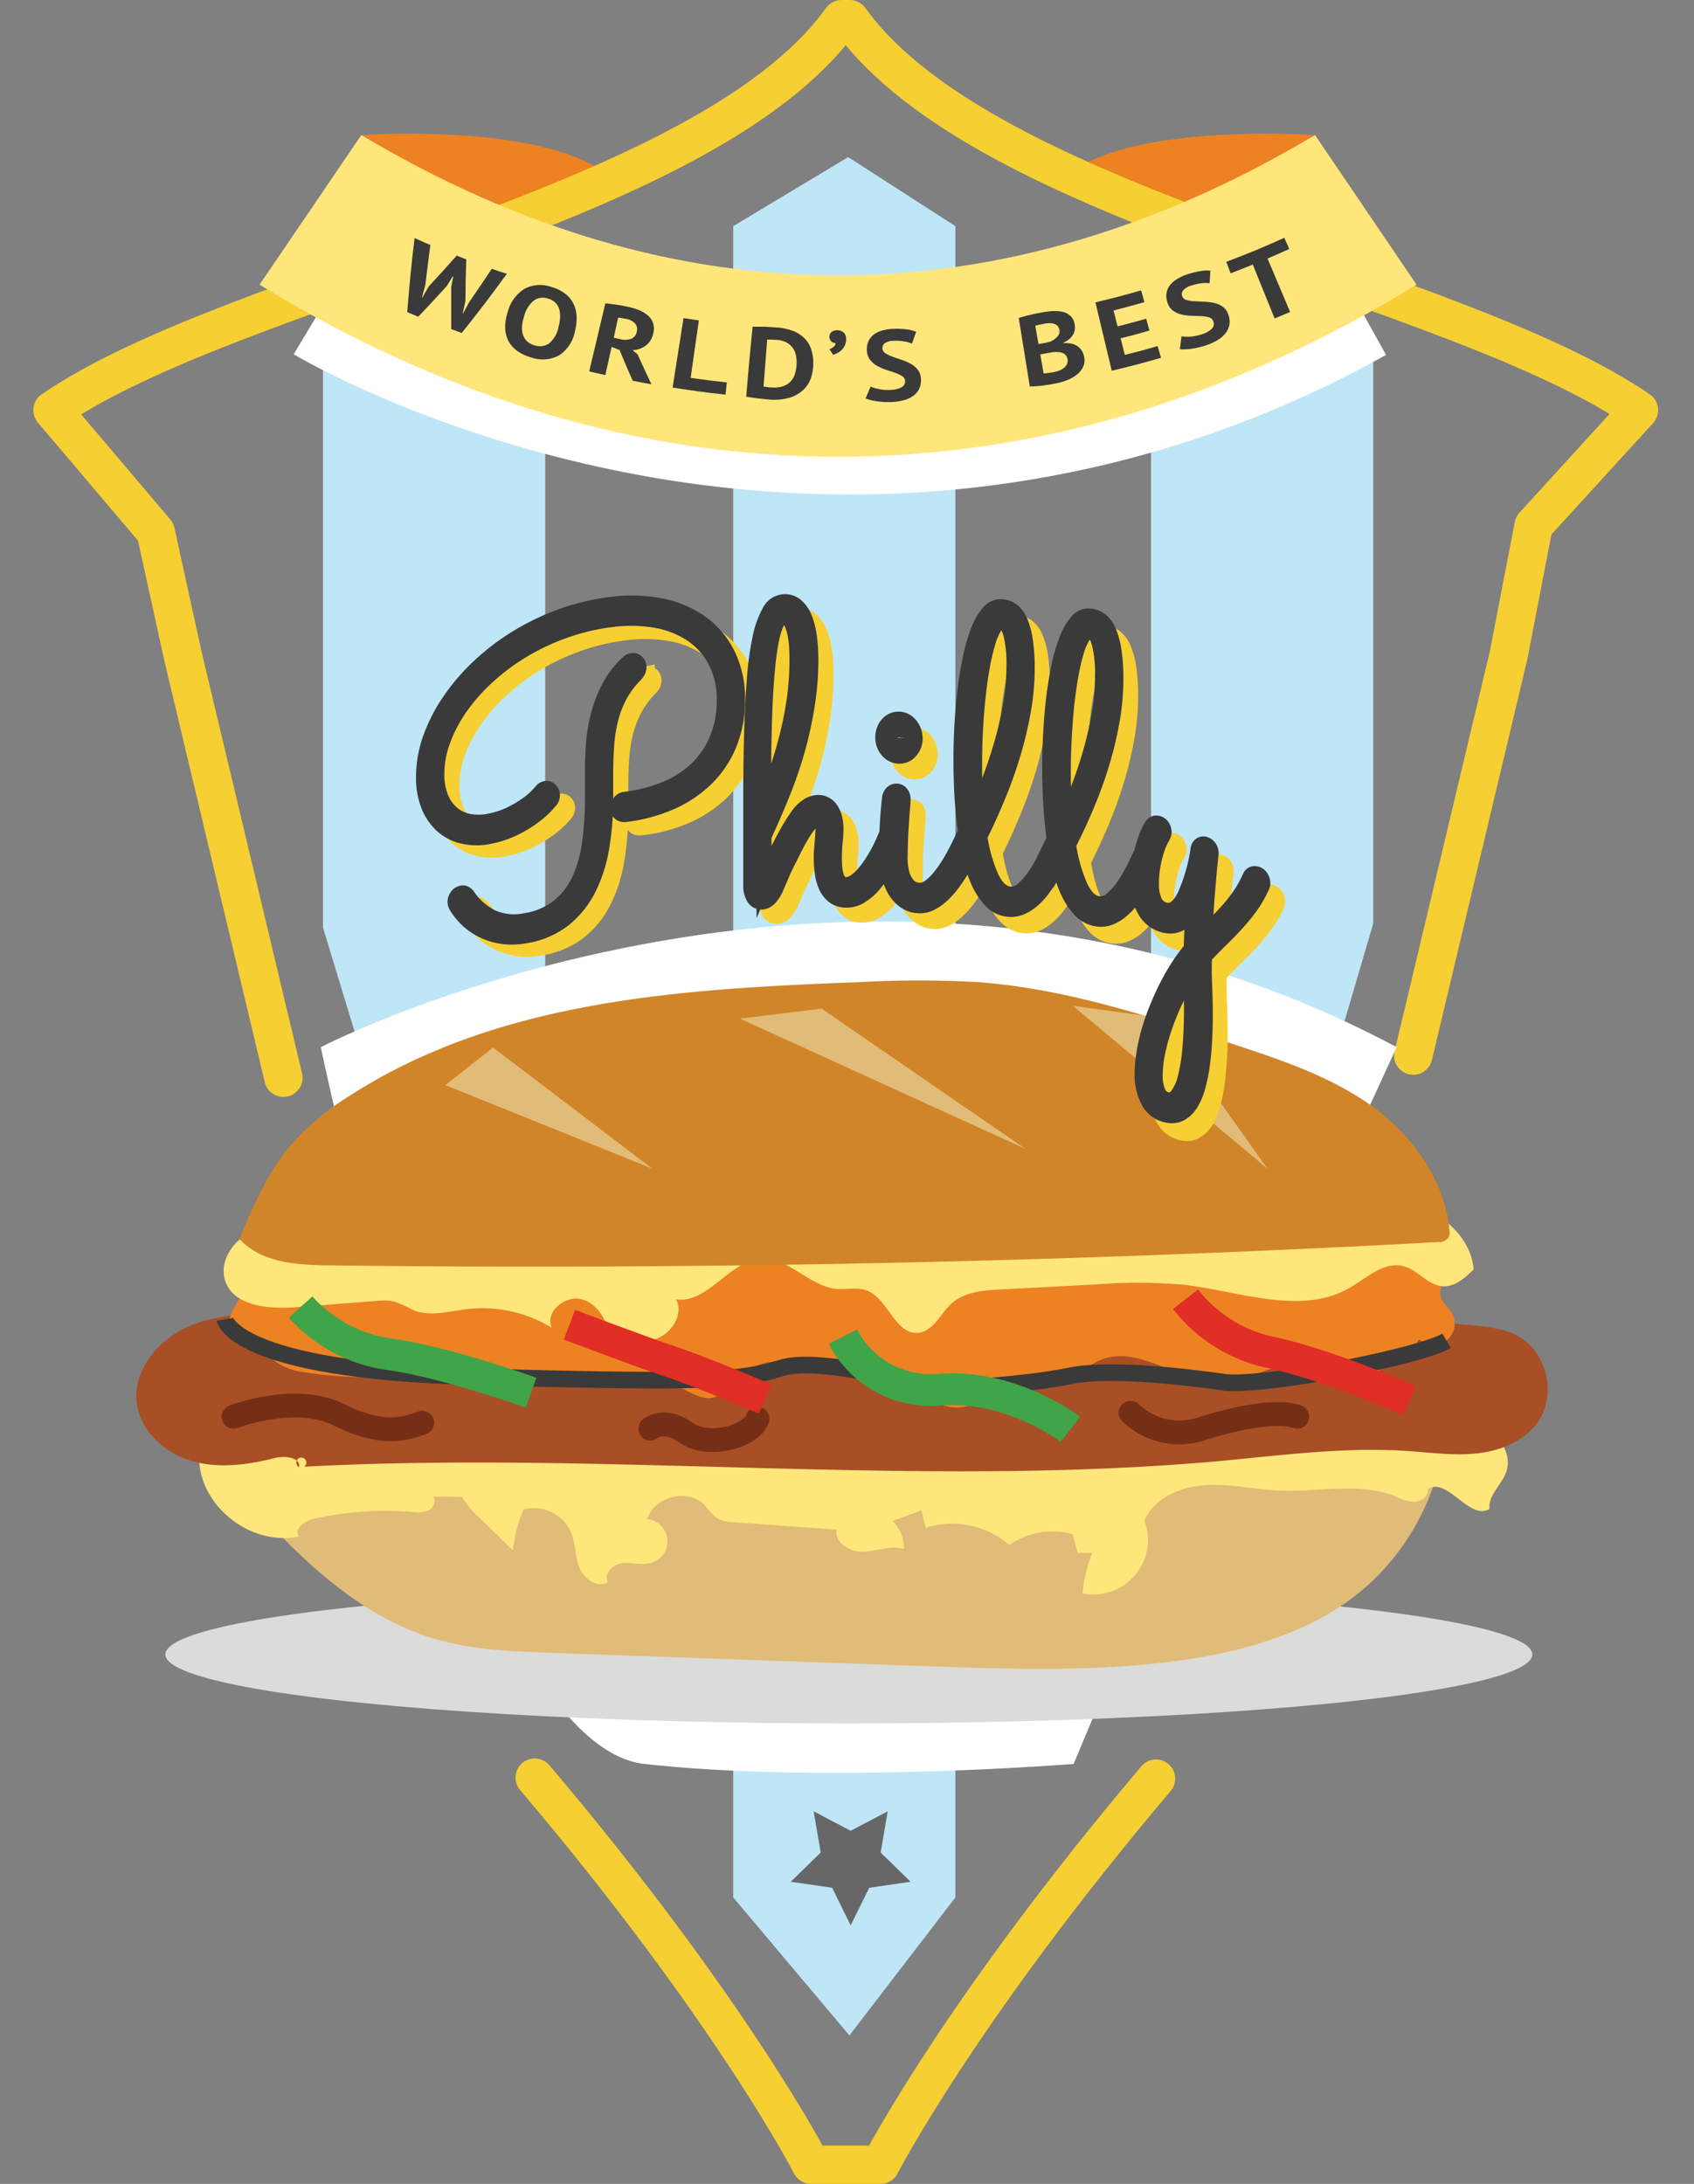 <?xml version="1.0" encoding="UTF-8" standalone="no"?>
<svg
   id="Layer_1"
   data-name="Layer 1"
   viewBox="0 0 337.721 435.24"
   version="1.1"
   sodipodi:docname="PHI.svg"
   width="337.721"
   height="435.24"
   inkscape:version="1.1.1 (3bf5ae0d25, 2021-09-20)"
   xmlns:inkscape="http://www.inkscape.org/namespaces/inkscape"
   xmlns:sodipodi="http://sodipodi.sourceforge.net/DTD/sodipodi-0.dtd"
   xmlns="http://www.w3.org/2000/svg"
   xmlns:svg="http://www.w3.org/2000/svg"
   xmlns:rdf="http://www.w3.org/1999/02/22-rdf-syntax-ns#"
   xmlns:cc="http://creativecommons.org/ns#"
   xmlns:dc="http://purl.org/dc/elements/1.1/">
  <rect x="0" y="0" width="337.721" height="435.24" fill="#808080" stroke="none"/>
  <sodipodi:namedview
     pagecolor="#ffffff"
     bordercolor="#666666"
     borderopacity="1"
     objecttolerance="10"
     gridtolerance="10"
     guidetolerance="10"
     inkscape:pageopacity="0"
     inkscape:pageshadow="2"
     inkscape:window-width="1920"
     inkscape:window-height="1017"
     id="namedview401"
     showgrid="false"
     inkscape:zoom="2.5173333"
     inkscape:cx="135.65943"
     inkscape:cy="223.84799"
     inkscape:window-x="-8"
     inkscape:window-y="-8"
     inkscape:window-maximized="1"
     inkscape:current-layer="Layer_1"
     inkscape:pagecheckerboard="0" />
  <defs
     id="defs4">
    <style
       id="style2">.cls-1,.cls-2,.cls-24,.cls-28{fill:#3a3a3a;}.cls-13,.cls-2,.cls-20,.cls-21,.cls-23,.cls-24,.cls-28{stroke:#3a3a3a;}.cls-13,.cls-16,.cls-17,.cls-18,.cls-2,.cls-20,.cls-21,.cls-23,.cls-25,.cls-26,.cls-27,.cls-28{stroke-miterlimit:10;}.cls-2,.cls-26{stroke-width:2.2px;}.cls-3{fill:#bee6f6;}.cls-4{fill:#ffe67b;}.cls-18,.cls-20,.cls-25,.cls-5{fill:#ed8222;}.cls-6{fill:#676767;}.cls-7{fill:#a84f25;}.cls-26,.cls-27,.cls-8{fill:#f6cf32;}.cls-13,.cls-15,.cls-16,.cls-17,.cls-19,.cls-21,.cls-23,.cls-9{fill:none;}.cls-19,.cls-26,.cls-27,.cls-9{stroke:#f6cf32;}.cls-15,.cls-19,.cls-24,.cls-9{stroke-linecap:round;stroke-linejoin:round;}.cls-9{stroke-width:7.64px;}.cls-10{fill:#fff;}.cls-11{fill:#dbdbda;}.cls-12{fill:#e1bb78;}.cls-13{stroke-width:3.32px;}.cls-14{fill:#d18529;}.cls-15{stroke:#752f16;stroke-width:4.75px;}.cls-16{stroke:#40a448;}.cls-16,.cls-17{stroke-width:6.33px;}.cls-17{stroke:#e12e26;}.cls-18,.cls-25{stroke:#ed8222;}.cls-18{stroke-width:0.74px;}.cls-19{stroke-width:8.31px;}.cls-20,.cls-21{stroke-width:3.61px;}.cls-22{fill:#f2f1f1;}.cls-23{stroke-width:7px;}.cls-24{stroke-width:0.93px;}.cls-27,.cls-28{stroke-width:3px;}</style>
  </defs>
  <path
     class="cls-5"
     d="m 72.04,26.91 c 0,0 34.7,-2.46 48.45,7.46 h 6.87 l -29.78,13"
     id="path154"
     inkscape:connector-curvature="0"
     style="fill:#ed8222" />
  <path
     class="cls-5"
     d="m 261.84,26.91 c 0,0 -34.7,-2.46 -48.45,7.46 h -6.87 l 29.78,13"
     id="path156"
     inkscape:connector-curvature="0"
     style="fill:#ed8222" />
  <path
     class="cls-9"
     d="m 230.47,354.47 c -39.09,46.17 -54.93,76.95 -54.93,76.95 h -13.83 c 0,0 -15.89,-30.92 -55.11,-77.16"
     id="path158"
     inkscape:connector-curvature="0"
     style="fill:none;stroke:#f6cf32;stroke-width:7.64px;stroke-linecap:round;stroke-linejoin:round" />
  <path
     class="cls-9"
     d="M 56.5,214.79 36.44,130.63 31.04,106 10.46,81.74 C 47.54,56.36 140.57,41.62 167.79,3.82 h 1.63 C 196.64,41.62 289.67,56.36 326.75,81.74 l -21,23 -5,25.89 -19,79.75"
     id="path160"
     inkscape:connector-curvature="0"
     style="fill:none;stroke:#f6cf32;stroke-width:7.64px;stroke-linecap:round;stroke-linejoin:round" />
  <polygon
     class="cls-3"
     points="252.14,651.88 252.14,318.81 275.05,305.05 296.43,318.81 296.43,651.88 275.3,679.39 "
     id="polygon162"
     style="fill:#bee6f6"
     transform="translate(-105.96,-273.74)" />
  <path
     class="cls-3"
     d="m 229.48,54.05 v 156 h 36.65 l 7.64,-26 V 69.5 C 259.21,64.67 240.88,58.15 229.48,54.05 Z"
     id="path164"
     inkscape:connector-curvature="0"
     style="fill:#bee6f6" />
  <path
     class="cls-3"
     d="m 108.69,54.05 v 156 H 72.04 L 64.39,184.84 V 69.5 C 78.97,64.67 97.3,58.15 108.69,54.05 Z"
     id="path166"
     inkscape:connector-curvature="0"
     style="fill:#bee6f6" />
  <path
     class="cls-10"
     d="m 63.96,208.69 c 0,0 108.82,-56.34 214.48,0 l -51.77,112.67 -12.63,30.18 c 0,0 -49.66,4 -85.58,0 -35.92,-4 -64.5,-142.85 -64.5,-142.85 z"
     id="path168"
     inkscape:connector-curvature="0"
     style="fill:#ffffff" />
  <ellipse
     class="cls-11"
     cx="169.23"
     cy="329.72"
     rx="136.26"
     ry="13.75"
     id="ellipse170"
     style="fill:#dbdbda" />
  <path
     class="cls-12"
     d="m 236.55,330.73 c 12.38,-1.86 24.87,-5.55 34.58,-13.46 a 47.57,47.57 0 0 0 17.17,-38.83 c -21,-6.41 -43.39,-6.34 -65.36,-6.21 L 85.43,273 c -8.27,0 -16.7,0.12 -24.54,2.76 -5.77,1.94 -11.52,5.86 -12.89,11.79 -1.63,7 3.37,13.77 8.41,18.93 8.75,8.95 19,17 31,20.34 7.22,2 14.8,2.3 22.29,2.57 l 75.06,2.67 c 17.28,0.62 34.69,1.2 51.79,-1.33 z"
     id="path172"
     inkscape:connector-curvature="0"
     style="fill:#e1bb78" />
  <path
     class="cls-4"
     d="m 214.85,309.52 c -0.33,-1.25 -0.65,-2.5 -1,-3.75 a 14.9,14.9 0 0 0 -12.59,2.14 17.5,17.5 0 0 0 -16.73,-3.42 l -0.81,-3.49 -5.77,2.12 a 7.58,7.58 0 0 1 2.25,5.58 c -2.58,-0.76 -5.31,0.4 -8,0.54 -2.69,0.14 -6,-1.78 -5.37,-4.39 l -20.6,-1.48 a 7,7 0 0 1 -3.27,-0.78 14.24,14.24 0 0 1 -2.43,-2.59 c -3.27,-3.45 -10.13,-1.81 -11.48,2.75 a 4.46,4.46 0 0 1 0.8,8.72 c -1.82,0.54 -3.78,-0.12 -5.67,0.06 -1.89,0.18 -3.92,2.1 -3,3.75 -2,1.34 -4.81,-0.61 -5.69,-2.89 -0.88,-2.28 -0.74,-4.87 -1.69,-7.12 a 8.08,8.08 0 0 0 -9.39,-4.44 26.27,26.27 0 0 0 -2.15,8.16 l -6.89,-6.73 a 14.89,14.89 0 0 1 -3.22,-3.92 l -5.81,-0.08 c 0.71,0.85 0.11,2.24 -0.87,2.75 a 6,6 0 0 1 -3.25,0.32 65.16,65.16 0 0 0 -19.74,1.38 c -1.76,0.4 -4,2.07 -2.84,3.48 -9,2 -19,-5.22 -19.88,-14.44 a 3.52,3.52 0 0 1 0.21,-1.88 c 0.56,-1.16 2,-1.46 3.32,-1.61 48,-5.88 96.39,-6.36 144.7,-6.83 l 87.4,-0.86 c 6.11,-0.06 12.41,-0.08 18,2.26 4.28,1.77 8.4,6.15 6.89,10.52 -0.9,2.59 -3.63,4.64 -3.33,7.36 -3.93,2.5 -8.43,-6.51 -12.28,-3.92 0.19,1.37 -1.29,2.48 -2.67,2.52 a 10.3,10.3 0 0 1 -3.95,-1.15 c -7.08,-2.8 -15.05,-0.79 -22.67,-1.08 -5,-0.19 -9.91,-1.38 -14.88,-1.11 -4.97,0.27 -10.29,2.47 -12.36,7 a 10.91,10.91 0 0 1 -12.34,14.6 30.44,30.44 0 0 1 1.94,-8.09 z"
     id="path174"
     inkscape:connector-curvature="0"
     style="fill:#ffe67b" />
  <path
     class="cls-7"
     d="m 184.93,260.82 c 36.25,0 72.56,-0.1 108.64,3.32 3.08,0.29 6.25,0.63 9,2.1 5.77,3.12 7.82,11.55 4.14,17 -2.63,3.86 -7.37,5.84 -12,6.38 -4.63,0.54 -9.33,-0.12 -14,-0.44 -12.53,-0.85 -25.06,0.82 -37.57,2 -60.61,5.44 -121.71,-2.08 -182.49,1.12 a 1,1 0 1 0 -1,0.09 c 0.22,-2 -2.9,-2.32 -4.9,-1.81 -5.45,1.39 -11.26,2.15 -16.65,0.54 -5.39,-1.61 -10.22,-6.06 -10.86,-11.65 -0.71,-6.25 4,-12.11 9.67,-14.8 5.67,-2.69 12.2,-2.88 18.49,-3 31.19,-0.64 62.4,-0.69 93.6,-0.73 z"
     id="path176"
     inkscape:connector-curvature="0"
     style="fill:#a84f25" />
  <path
     class="cls-5"
     d="m 205.63,273.83 c -5.51,0.45 -9.37,6.71 -14.89,6.68 -4,0 -7.12,-3.37 -10.59,-5.39 -3.94,-2.28 -8.59,-2.92 -13.1,-3.52 -7.93,-1 -17.4,-1.5 -22.37,4.76 a 7.42,7.42 0 0 1 -1.65,1.79 c -1.83,1.18 -4.19,0 -6.16,-1 -6,-2.86 -12.9,-2.9 -19.55,-2.87 l -23.28,0.08 -18,0.06 a 82.49,82.49 0 0 1 -15.79,-1 13.36,13.36 0 0 1 -4.47,-1.51 c -1.33,-0.8 -2.4,-2 -3.75,-2.71 -1.88,-1 -4.31,-1.28 -5.58,-3 -1.86,-2.54 0.15,-6 2.18,-8.44 2.48,-3 5.19,-5.93 8.77,-7.37 3,-1.21 6.27,-1.24 9.47,-1.26 61.74,-0.32 123.52,0.16 185.14,-3.56 10.68,-0.65 21.87,-1.33 31.6,3.1 2.18,1 4.52,2.71 4.42,5.09 -0.07,1.48 -1.1,2.85 -0.88,4.31 0.22,1.46 1.65,2.44 2.36,3.75 a 4.22,4.22 0 0 1 -6.59,5.09 15.39,15.39 0 0 1 -12.95,7 c -4.57,-0.06 -9,-2.19 -13.56,-1.74 -4.14,0.41 -7.85,2.93 -12,3.3 -8.74,0.79 -17.4,-8 -25.36,-4.28 -1.91,0.89 -3.52,2.43 -5.56,2.92 -2.56,0.68 -5.23,-0.49 -7.86,-0.28 z"
     id="path178"
     inkscape:connector-curvature="0"
     style="fill:#ed8222" />
  <path
     class="cls-13"
     d="m 44.84,262.94 c 0,0 1.7,10.11 49.21,11.42 47.51,1.31 53.63,0.8 61.77,-1.75 8.14,-2.55 31.71,4.34 31.71,4.34 0,0 16.53,-0.83 26,-2.78 9.47,-1.95 30.92,1.36 30.92,1.36 9.14,0.65 38.76,-5.25 43.95,-8.32"
     id="path180"
     inkscape:connector-curvature="0"
     style="fill:none;stroke:#3a3a3a;stroke-width:3.32px;stroke-miterlimit:10" />
  <path
     class="cls-4"
     d="m 183.04,265.62 c -4.62,0.4 -6,-6.93 -10.35,-8.47 -1.86,-0.66 -3.92,-0.12 -5.89,-0.29 -5.41,-0.47 -9.49,-6.21 -14.91,-6 -6.46,0.3 -10.7,9 -17.11,8.1 1.52,2.84 -0.69,6.52 -3.67,7.74 -2.98,1.22 -6.36,0.68 -9.53,0.12 -0.41,-3.4 -2.31,-7 -5.61,-7.88 -3.3,-0.88 -7.35,2.5 -6,5.65 a 26.54,26.54 0 0 0 -16.78,-3.7 c -3.62,0.42 -7.41,1.57 -10.79,0.22 a 33.27,33.27 0 0 0 -3.7,-1.7 10.83,10.83 0 0 0 -3.64,-0.14 l -16.11,1.25 c -5.51,0.42 -12.69,-0.24 -14.15,-5.57 -0.79,-2.86 0.69,-6 2.95,-7.88 2.26,-1.88 5.2,-2.83 8.08,-3.54 10.43,-2.56 21.27,-2.86 32,-3 58.09,-0.56 116.34,4.18 174.18,-1.21 6.42,-0.6 13,-1.3 19.22,0.48 6.22,1.78 12,6.75 12.57,13.17 -1.71,1.69 -3.73,3.51 -6.14,3.37 -3,-0.18 -5,-3.28 -7.9,-4 -3.82,-1 -7.23,2.32 -10.64,4.29 -9.64,5.59 -21.63,0.82 -32.69,-0.54 a 102.68,102.68 0 0 0 -17.71,-0.12 l -19.06,1 c -3.53,0.18 -7.35,0.47 -10,2.83 -2.18,2.05 -3.62,5.56 -6.62,5.82 z"
     id="path182"
     inkscape:connector-curvature="0"
     style="fill:#ffe67b" />
  <path
     class="cls-14"
     d="m 69.41,218.57 c 29.93,-19.42 66.82,-21.5 102,-22.84 a 211.39,211.39 0 0 1 23.48,0 c 17.66,1.29 34.74,6.95 51.62,12.57 9.3,3.09 18.74,6.26 26.8,12 8.06,5.74 14.69,14.63 15.65,24.84 a 2.54,2.54 0 0 1 -0.17,1.5 2.45,2.45 0 0 1 -2.14,0.9 q -110.43,6 -221.08,4.64 c -6.36,-0.08 -13.44,-0.48 -17.86,-5.29 2.79,-6.56 5.65,-13.24 10.19,-18.62 a 51.6,51.6 0 0 1 11.51,-9.7 z"
     id="path184"
     inkscape:connector-curvature="0"
     style="fill:#d18529" />
  <path
     class="cls-15"
     d="m 46.57,282.35 c 0,0 12.26,-4.75 21,-0.39 8.74,4.36 13.45,2.77 16.61,1.58"
     id="path186"
     inkscape:connector-curvature="0"
     style="fill:none;stroke:#752f16;stroke-width:4.75px;stroke-linecap:round;stroke-linejoin:round" />
  <path
     class="cls-15"
     d="m 129.64,284.73 c 0,0 2.77,-2.38 7.13,0.79 4.36,3.17 13.05,0.79 14.24,-2.77"
     id="path188"
     inkscape:connector-curvature="0"
     style="fill:none;stroke:#752f16;stroke-width:4.75px;stroke-linecap:round;stroke-linejoin:round" />
  <path
     class="cls-15"
     d="m 225.38,281.56 a 14.1,14.1 0 0 0 14.24,3.17 c 8.7,-2.77 15.82,-3.57 19,-2.38"
     id="path190"
     inkscape:connector-curvature="0"
     style="fill:none;stroke:#752f16;stroke-width:4.75px;stroke-linecap:round;stroke-linejoin:round" />
  <polyline
     class="cls-12"
     points="194.75 490 236 506.64 204.25 482.5"
     id="polyline192"
     style="fill:#e1bb78"
     transform="translate(-105.96,-273.74)" />
  <polyline
     class="cls-12"
     points="253.5 476.75 310.37 502.69 269.75 474.75"
     id="polyline194"
     style="fill:#e1bb78"
     transform="translate(-105.96,-273.74)" />
  <polyline
     class="cls-12"
     points="319.87 474.2 358.63 506.64 337.27 476.58"
     id="polyline196"
     style="fill:#e1bb78"
     transform="translate(-105.96,-273.74)" />
  <path
     class="cls-16"
     d="m 59.93,260.48 a 29.17,29.17 0 0 0 17.72,9.42 c 11.49,1.6 28.22,7.66 28.22,7.66"
     id="path198"
     inkscape:connector-curvature="0"
     style="fill:none;stroke:#40a448;stroke-width:6.33px;stroke-miterlimit:10" />
  <path
     class="cls-17"
     d="m 236.35,258.93 a 29.2,29.2 0 0 0 17,10.61 c 11.36,2.39 27.63,9.58 27.63,9.58"
     id="path200"
     inkscape:connector-curvature="0"
     style="fill:none;stroke:#e12e26;stroke-width:6.33px;stroke-miterlimit:10" />
  <path
     class="cls-17"
     d="m 113.53,264 c 0,0 14.43,5.48 20.26,7.4 5.83,1.92 18.74,7.39 18.74,7.39"
     id="path202"
     inkscape:connector-curvature="0"
     style="fill:none;stroke:#e12e26;stroke-width:6.33px;stroke-miterlimit:10" />
  <path
     class="cls-16"
     d="m 168.04,266.4 a 19.75,19.75 0 0 0 19.51,10.55 c 14.24,-1.06 25.85,7.91 25.85,7.91"
     id="path204"
     inkscape:connector-curvature="0"
     style="fill:none;stroke:#40a448;stroke-width:6.33px;stroke-miterlimit:10" />
  <path
     class="cls-10"
     d="M 169.38,98.54 A 232,232 0 0 1 125.22,94.26 C 85.47,86.53 59.64,71.26 58.56,70.6 l 8.63,-14.42 -4.31,7.21 4.3,-7.21 c 0.25,0.14 24.84,14.61 61.87,21.71 49.23,9.43 96,2.09 139.11,-21.84 l 8.16,14.68 A 218.11,218.11 0 0 1 169.38,98.54 Z"
     id="path206"
     inkscape:connector-curvature="0"
     style="fill:#ffffff" />
  <path
     class="cls-4"
     d="m 282.41,56.74 c -74.62,45.73 -156,45.73 -230.67,0 l 20.3,-29.83 c 62.4,37.28 127.68,37.31 190.12,0 z"
     id="path208"
     inkscape:connector-curvature="0"
     style="fill:#ffe67b" />
  <path
     class="cls-1"
     d="m 84.78,56.88 c -0.27,1 -0.41,1.45 -0.67,2.41 h 0.09 l 1.27,-2.2 c 2.26,-2.44 3.38,-3.67 5.57,-6.15 0.76,0.31 1.15,0.46 1.91,0.75 -0.1,3.32 -0.14,5 -0.16,8.31 l -0.55,2.45 h 0.09 c 0.48,-0.9 0.72,-1.35 1.21,-2.24 1.83,-2.65 2.73,-4 4.51,-6.65 1.19,0.43 1.79,0.64 3,1 -3.49,4.78 -5.28,7.14 -9,11.8 l -2.1,-0.77 c 0,-3.35 0,-5 0,-8.35 0.16,-0.86 0.24,-1.28 0.41,-2.14 h -0.11 l -1.21,1.93 c -2.23,2.46 -3.36,3.68 -5.66,6.09 l -2.19,-0.91 c 0.47,-5.93 0.76,-8.89 1.46,-14.76 1.25,0.56 1.88,0.84 3.14,1.37 -0.41,3.22 -0.62,4.83 -1.01,8.06 z"
     id="path210"
     inkscape:connector-curvature="0"
     style="fill:#3a3a3a" />
  <path
     class="cls-1"
     d="m 101.23,62.13 a 7.73,7.73 0 0 1 3.37,-4.59 6.71,6.71 0 0 1 5.35,-0.34 8,8 0 0 1 2.71,1.32 5.68,5.68 0 0 1 1.66,2 6.27,6.27 0 0 1 0.63,2.55 10,10 0 0 1 -0.34,3 7.27,7.27 0 0 1 -3.15,4.75 6.92,6.92 0 0 1 -5.61,0.4 8.59,8.59 0 0 1 -2.91,-1.42 5.64,5.64 0 0 1 -1.69,-2.08 6.19,6.19 0 0 1 -0.54,-2.59 9.89,9.89 0 0 1 0.52,-3 z m 3.23,1 a 8.25,8.25 0 0 0 -0.38,1.92 4.44,4.44 0 0 0 0.18,1.66 3.2,3.2 0 0 0 0.79,1.29 3.56,3.56 0 0 0 1.49,0.81 3.28,3.28 0 0 0 2.91,-0.35 5.7,5.7 0 0 0 1.9,-3.32 8.67,8.67 0 0 0 0.31,-1.88 5.14,5.14 0 0 0 -0.17,-1.65 3,3 0 0 0 -0.77,-1.29 3.32,3.32 0 0 0 -1.46,-0.81 3.17,3.17 0 0 0 -2.83,0.38 6,6 0 0 0 -1.97,3.27 z"
     id="path212"
     inkscape:connector-curvature="0"
     style="fill:#3a3a3a" />
  <path
     class="cls-1"
     d="m 120.68,60.47 c 0.35,0 0.73,0.06 1.13,0.11 0.4,0.05 0.8,0.1 1.19,0.16 l 1.15,0.19 1,0.2 a 13.7,13.7 0 0 1 2.1,0.62 6.82,6.82 0 0 1 1.77,1 3.65,3.65 0 0 1 1.11,1.45 3.44,3.44 0 0 1 0.15,2 4.17,4.17 0 0 1 -1.42,2.59 4.79,4.79 0 0 1 -2.74,1 l 1,0.84 c 1.06,2.38 1.62,3.57 2.76,5.95 -1.5,-0.27 -2.25,-0.41 -3.74,-0.7 -1.08,-2.45 -1.61,-3.67 -2.61,-6.13 l -1.6,-0.61 c -0.5,2.24 -0.75,3.36 -1.24,5.61 -1.29,-0.29 -1.93,-0.43 -3.22,-0.74 z m 4.21,3.1 -0.94,-0.18 a 3.72,3.72 0 0 0 -0.72,-0.08 l -0.87,4 1.32,0.29 a 3.75,3.75 0 0 0 2.18,-0.08 1.91,1.91 0 0 0 1.11,-1.53 1.71,1.71 0 0 0 -0.35,-1.51 3,3 0 0 0 -1.73,-0.91 z"
     id="path214"
     inkscape:connector-curvature="0"
     style="fill:#3a3a3a" />
  <path
     class="cls-1"
     d="m 144.64,78.65 c -4.23,-0.47 -6.34,-0.75 -10.55,-1.41 0.87,-5.54 1.31,-8.31 2.18,-13.85 1.23,0.2 1.84,0.29 3.06,0.46 -0.66,4.59 -1,6.88 -1.64,11.46 2.88,0.41 4.32,0.59 7.21,0.91 z"
     id="path216"
     inkscape:connector-curvature="0"
     style="fill:#3a3a3a" />
  <path
     class="cls-1"
     d="m 150.04,65.11 c 0.32,0 0.68,0 1.08,0 h 1.22 l 1.23,0.07 1.06,0.07 a 11.51,11.51 0 0 1 3.54,0.73 6.44,6.44 0 0 1 2.35,1.58 5.81,5.81 0 0 1 1.28,2.29 9.39,9.39 0 0 1 -0.17,5.6 5.91,5.91 0 0 1 -1.51,2.29 7.09,7.09 0 0 1 -2.71,1.52 11,11 0 0 1 -4.1,0.36 c -0.25,0 -0.59,-0.05 -1,-0.09 L 151,79.38 149.7,79.2 a 8.2,8.2 0 0 1 -0.93,-0.15 c 0.46,-5.56 0.72,-8.35 1.27,-13.94 z m 4.67,2.62 -1,-0.05 h -0.76 c -0.29,3.75 -0.44,5.62 -0.73,9.36 l 0.32,0.06 0.49,0.05 0.49,0.06 h 0.36 a 5.32,5.32 0 0 0 2.31,-0.26 3.69,3.69 0 0 0 1.5,-1 3.9,3.9 0 0 0 0.82,-1.53 7.87,7.87 0 0 0 0.3,-1.82 7.17,7.17 0 0 0 -0.11,-1.66 3.73,3.73 0 0 0 -0.6,-1.52 3.64,3.64 0 0 0 -1.27,-1.15 4.83,4.83 0 0 0 -2.16,-0.54 z"
     id="path218"
     inkscape:connector-curvature="0"
     style="fill:#3a3a3a" />
  <path
     class="cls-1"
     d="m 165.36,67.07 a 1.17,1.17 0 0 1 0.46,-0.93 2,2 0 0 1 2.4,0.15 1.74,1.74 0 0 1 0.47,1.26 3,3 0 0 1 -0.29,1.36 3.32,3.32 0 0 1 -0.69,0.93 3.57,3.57 0 0 1 -0.86,0.57 5.79,5.79 0 0 1 -0.75,0.3 l -0.74,-1.11 a 2.88,2.88 0 0 0 0.82,-0.47 1.09,1.09 0 0 0 0.41,-0.76 1.17,1.17 0 0 1 -0.84,-0.32 1.22,1.22 0 0 1 -0.39,-0.98 z"
     id="path220"
     inkscape:connector-curvature="0"
     style="fill:#3a3a3a" />
  <path
     class="cls-1"
     d="m 180.45,75.96 a 1.22,1.22 0 0 0 -0.6,-1 7,7 0 0 0 -1.42,-0.67 c -0.56,-0.2 -1.17,-0.4 -1.82,-0.61 a 10.36,10.36 0 0 1 -1.82,-0.81 4.61,4.61 0 0 1 -1.39,-1.24 3.33,3.33 0 0 1 -0.58,-1.94 3.79,3.79 0 0 1 0.36,-1.77 3.57,3.57 0 0 1 1.07,-1.28 5.2,5.2 0 0 1 1.66,-0.78 9.17,9.17 0 0 1 2.15,-0.32 15.67,15.67 0 0 1 2.59,0.09 7.35,7.35 0 0 1 2,0.49 c -0.33,0.94 -0.5,1.41 -0.84,2.36 a 5.9,5.9 0 0 0 -1.53,-0.43 10,10 0 0 0 -2.16,-0.13 3.16,3.16 0 0 0 -1.66,0.44 1.19,1.19 0 0 0 0,2 5.81,5.81 0 0 0 1.39,0.69 q 0.83,0.31 1.8,0.63 a 10.71,10.71 0 0 1 1.83,0.78 4.88,4.88 0 0 1 1.45,1.17 3.17,3.17 0 0 1 0.67,1.84 4.05,4.05 0 0 1 -0.32,1.95 3.75,3.75 0 0 1 -1.15,1.42 5.5,5.5 0 0 1 -1.9,0.91 11,11 0 0 1 -2.49,0.37 14.93,14.93 0 0 1 -3.18,-0.19 10.17,10.17 0 0 1 -2,-0.52 c 0.41,-0.94 0.61,-1.42 1,-2.36 a 6.05,6.05 0 0 0 0.68,0.25 c 0.27,0.08 0.59,0.16 0.94,0.23 0.35,0.07 0.72,0.13 1.11,0.17 a 7.94,7.94 0 0 0 1.2,0 4.61,4.61 0 0 0 2.2,-0.5 1.34,1.34 0 0 0 0.76,-1.24 z"
     id="path222"
     inkscape:connector-curvature="0"
     style="fill:#3a3a3a" />
  <path
     class="cls-1"
     d="m 214.22,64.51 a 4.07,4.07 0 0 1 0.07,1.05 2.75,2.75 0 0 1 -0.29,1 3.43,3.43 0 0 1 -0.73,0.93 4.06,4.06 0 0 1 -1.23,0.77 v 0.12 a 6.92,6.92 0 0 1 1.37,0.07 3.55,3.55 0 0 1 1.21,0.42 3.29,3.29 0 0 1 0.94,0.85 3.68,3.68 0 0 1 0.56,1.33 3.2,3.2 0 0 1 -0.14,1.95 4.1,4.1 0 0 1 -1.18,1.56 7.17,7.17 0 0 1 -1.91,1.14 11.6,11.6 0 0 1 -2.35,0.7 l -1,0.19 -1.36,0.21 c -0.48,0.06 -1,0.12 -1.48,0.16 a 13.87,13.87 0 0 1 -1.4,0.05 l -2.2,-13.64 0.95,-0.28 c 0.36,-0.1 0.74,-0.2 1.15,-0.29 0.41,-0.09 0.83,-0.2 1.27,-0.29 l 1.29,-0.25 a 16,16 0 0 1 2.15,-0.26 7.53,7.53 0 0 1 1.94,0.15 3.48,3.48 0 0 1 1.52,0.77 2.89,2.89 0 0 1 0.85,1.59 z m -6.18,3.89 0.73,-0.15 c 0.28,-0.07 0.51,-0.13 0.69,-0.19 a 4.23,4.23 0 0 0 1.36,-1 1.48,1.48 0 0 0 0.38,-1.34 1.51,1.51 0 0 0 -0.39,-0.79 1.71,1.71 0 0 0 -0.7,-0.41 2.82,2.82 0 0 0 -0.89,-0.11 6,6 0 0 0 -1,0.1 l -1.07,0.22 c -0.33,0.07 -0.58,0.14 -0.75,0.19 0.25,1.46 0.38,2.19 0.64,3.65 z m 2.12,5.74 a 5.18,5.18 0 0 0 1.12,-0.33 3.33,3.33 0 0 0 0.9,-0.55 2,2 0 0 0 0.55,-0.74 1.53,1.53 0 0 0 0.09,-0.93 1.59,1.59 0 0 0 -0.51,-0.95 1.94,1.94 0 0 0 -0.89,-0.42 4.23,4.23 0 0 0 -1.14,-0.06 c -0.4,0 -0.81,0.1 -1.21,0.17 l -1.68,0.3 c 0.27,1.51 0.4,2.26 0.66,3.77 a 1.78,1.78 0 0 0 0.39,0 l 0.56,-0.07 0.61,-0.09 z"
     id="path224"
     inkscape:connector-curvature="0"
     style="fill:#3a3a3a" />
  <path
     class="cls-1"
     d="m 218.39,60.26 c 3.66,-0.88 5.48,-1.35 9.1,-2.39 l 0.67,2.35 c -2.45,0.7 -3.69,1 -6.16,1.66 0.33,1.27 0.49,1.9 0.81,3.17 2.28,-0.58 3.42,-0.89 5.69,-1.53 0.26,0.94 0.4,1.41 0.66,2.35 -2.29,0.65 -3.44,1 -5.75,1.54 0.33,1.33 0.5,2 0.84,3.32 2.62,-0.66 3.93,-1 6.54,-1.76 l 0.67,2.34 c -3.91,1.12 -5.88,1.64 -9.82,2.58 z"
     id="path226"
     inkscape:connector-curvature="0"
     style="fill:#3a3a3a" />
  <path
     class="cls-1"
     d="m 241.88,64.04 a 1.23,1.23 0 0 0 -0.87,-0.8 6.73,6.73 0 0 0 -1.56,-0.24 l -1.94,-0.07 a 9.85,9.85 0 0 1 -2,-0.26 4.84,4.84 0 0 1 -1.7,-0.8 3.28,3.28 0 0 1 -1.1,-1.7 3.81,3.81 0 0 1 -0.14,-1.81 3.42,3.42 0 0 1 0.68,-1.52 5.19,5.19 0 0 1 1.39,-1.22 9.5,9.5 0 0 1 2,-0.92 17.7,17.7 0 0 1 2.55,-0.65 7.52,7.52 0 0 1 2.12,-0.1 c -0.06,1 -0.09,1.5 -0.16,2.5 a 6.24,6.24 0 0 0 -1.61,0 10.56,10.56 0 0 0 -2.14,0.49 3.27,3.27 0 0 0 -1.49,0.89 1.19,1.19 0 0 0 0.59,1.94 6.36,6.36 0 0 0 1.54,0.27 c 0.59,0 1.23,0.07 1.93,0.09 a 10.73,10.73 0 0 1 2,0.23 4.79,4.79 0 0 1 1.74,0.72 3.13,3.13 0 0 1 1.16,1.57 4.07,4.07 0 0 1 0.24,2 3.85,3.85 0 0 1 -0.73,1.69 5.81,5.81 0 0 1 -1.59,1.41 11.69,11.69 0 0 1 -2.33,1.06 15.36,15.36 0 0 1 -3.13,0.72 10.77,10.77 0 0 1 -2.11,0.07 c 0.13,-1 0.2,-1.54 0.32,-2.56 a 6.42,6.42 0 0 0 0.73,0.05 8.62,8.62 0 0 0 1,0 c 0.36,0 0.73,-0.08 1.12,-0.15 a 8.51,8.51 0 0 0 1.18,-0.3 4.8,4.8 0 0 0 2,-1.11 1.31,1.31 0 0 0 0.31,-1.49 z"
     id="path228"
     inkscape:connector-curvature="0"
     style="fill:#3a3a3a" />
  <path
     class="cls-1"
     d="m 257.04,49.62 c -1.73,0.78 -2.6,1.16 -4.34,1.9 l 4.5,10.66 c -1.23,0.52 -1.85,0.77 -3.09,1.28 l -4.35,-10.73 c -1.76,0.72 -2.64,1.06 -4.42,1.74 -0.34,-0.92 -0.52,-1.37 -0.86,-2.29 4.66,-1.77 7,-2.73 11.56,-4.79 z"
     id="path230"
     inkscape:connector-curvature="0"
     style="fill:#3a3a3a" />
  <polygon
     class="cls-6"
     points="263.61,648.76 269.58,642.94 268.17,634.72 275.55,638.6 282.94,634.72 281.53,642.94 287.5,648.76 279.25,649.96 275.55,657.45 271.86,649.96 "
     id="polygon232"
     style="fill:#676767"
     transform="translate(-105.96,-273.74)" />
  <path
     class="cls-27"
     d="m 150.04,142.26 a 23.18,23.18 0 0 1 -1.63,8.85 20.31,20.31 0 0 1 -4.6,6.85 23.72,23.72 0 0 1 -7.1,4.69 31.44,31.44 0 0 1 -9.1,2.35 1.38,1.38 0 0 1 -1,-0.26 1.27,1.27 0 0 1 -0.44,-1.1 1.77,1.77 0 0 1 0.38,-1.1 1.37,1.37 0 0 1 1,-0.55 30.6,30.6 0 0 0 8.11,-2 20.18,20.18 0 0 0 6.29,-4 17.31,17.31 0 0 0 4.06,-5.88 19.47,19.47 0 0 0 1.45,-7.7 16.63,16.63 0 0 0 -1.68,-7.66 14.55,14.55 0 0 0 -4.74,-5.49 18.56,18.56 0 0 0 -7.2,-2.93 29.4,29.4 0 0 0 -9.19,-0.21 43.29,43.29 0 0 0 -9.13,2.12 45.43,45.43 0 0 0 -8.26,3.82 42.67,42.67 0 0 0 -7,5.15 36.56,36.56 0 0 0 -5.41,6.05 28.67,28.67 0 0 0 -3.51,6.54 19.24,19.24 0 0 0 -1.25,6.69 12.29,12.29 0 0 0 0.87,4.91 8.11,8.11 0 0 0 2.32,3.16 7.16,7.16 0 0 0 3.33,1.52 10.46,10.46 0 0 0 3.94,0 16.9,16.9 0 0 0 4.36,-1.4 23.47,23.47 0 0 0 3.22,-1.89 15.43,15.43 0 0 0 2,-1.69 l 0.77,-0.83 a 1.39,1.39 0 0 1 0.91,-0.59 1,1 0 0 1 0.93,0.32 1.34,1.34 0 0 1 0.4,1 1.66,1.66 0 0 1 -0.42,1.15 c 0,0.06 -0.34,0.39 -0.89,1 a 17.83,17.83 0 0 1 -2.39,2.07 26.26,26.26 0 0 1 -3.8,2.28 19.28,19.28 0 0 1 -5.11,1.66 12.41,12.41 0 0 1 -5,0 9.49,9.49 0 0 1 -4.18,-2.05 10.88,10.88 0 0 1 -2.85,-4 15,15 0 0 1 -1.06,-5.93 22.52,22.52 0 0 1 1.34,-7.57 32.24,32.24 0 0 1 3.75,-7.37 41,41 0 0 1 5.81,-6.77 45.56,45.56 0 0 1 7.52,-5.72 48.92,48.92 0 0 1 8.87,-4.23 46,46 0 0 1 9.85,-2.33 31,31 0 0 1 10.3,0.35 20.46,20.46 0 0 1 8.07,3.54 17.17,17.17 0 0 1 5.25,6.35 20,20 0 0 1 1.84,8.83 z m -21,-8 a 1.16,1.16 0 0 1 0.94,0.33 1.39,1.39 0 0 1 0.4,1.07 1.49,1.49 0 0 1 -0.19,0.75 3.63,3.63 0 0 1 -0.48,0.65 18.17,18.17 0 0 0 -3.15,4.2 20.19,20.19 0 0 0 -1.8,4.65 29.71,29.71 0 0 0 -0.81,5.13 c -0.13,1.8 -0.19,3.67 -0.19,5.61 v 5.1 a 57.69,57.69 0 0 1 -0.78,9.63 28.52,28.52 0 0 1 -2.62,8.25 18.06,18.06 0 0 1 -4.94,6.09 16.62,16.62 0 0 1 -7.75,3.23 14.68,14.68 0 0 1 -4.12,0.14 13,13 0 0 1 -3.79,-1 12.22,12.22 0 0 1 -3.28,-2.08 13.09,13.09 0 0 1 -2.58,-3.12 1.69,1.69 0 0 1 -0.14,-0.35 1.22,1.22 0 0 1 -0.07,-0.41 2,2 0 0 1 0.36,-1.11 1.52,1.52 0 0 1 1,-0.66 0.91,0.91 0 0 1 0.65,0.09 1.49,1.49 0 0 1 0.5,0.44 12.7,12.7 0 0 0 5.07,4.42 11,11 0 0 0 6.44,0.65 14.1,14.1 0 0 0 6.75,-2.84 14.83,14.83 0 0 0 4.11,-5.41 25.45,25.45 0 0 0 2,-7.42 66.25,66.25 0 0 0 0.55,-8.77 v -5.14 c 0,-1.8 0.07,-3.68 0.21,-5.63 a 31,31 0 0 1 1,-5.79 25.15,25.15 0 0 1 2.18,-5.53 17.68,17.68 0 0 1 3.86,-4.85 l 0.35,-0.2 a 1.11,1.11 0 0 1 0.32,-0.12 z"
     id="path376"
     inkscape:connector-curvature="0"
     style="fill:#f6cf32;stroke:#f6cf32;stroke-width:3px;stroke-miterlimit:10" />
  <path
     class="cls-27"
     d="m 155.26,178.49 c 0.37,-0.93 0.81,-1.94 1.31,-3 0.5,-1.06 1,-2.19 1.59,-3.33 0.59,-1.14 1.17,-2.27 1.81,-3.39 a 35.53,35.53 0 0 1 2,-3.16 7.28,7.28 0 0 1 2.07,-2.08 3.79,3.79 0 0 1 2,-0.65 3,3 0 0 1 1.61,0.41 3.28,3.28 0 0 1 1.13,1.15 5.54,5.54 0 0 1 0.67,1.7 8.72,8.72 0 0 1 0.23,2.1 24.66,24.66 0 0 1 -0.16,2.49 c -0.1,1 -0.15,2.12 -0.15,3.26 0,0.64 0,1.29 0.08,1.92 a 8.87,8.87 0 0 0 0.32,1.7 3,3 0 0 0 0.69,1.21 1.64,1.64 0 0 0 1.21,0.47 3.08,3.08 0 0 0 1.7,-0.53 8.3,8.3 0 0 0 1.66,-1.44 17,17 0 0 0 1.56,-2 c 0.5,-0.74 0.94,-1.47 1.35,-2.2 0.41,-0.73 0.75,-1.44 1.06,-2.12 0.31,-0.68 0.56,-1.25 0.74,-1.7 a 1.23,1.23 0 0 1 1.24,-0.89 1.17,1.17 0 0 1 1,0.51 1.85,1.85 0 0 1 0.35,1.07 1.49,1.49 0 0 1 -0.11,0.6 c -0.08,0.21 -0.27,0.65 -0.54,1.32 -0.27,0.67 -0.64,1.43 -1.1,2.31 -0.46,0.88 -1,1.79 -1.61,2.75 a 19.72,19.72 0 0 1 -2,2.64 10.9,10.9 0 0 1 -2.41,2 5.22,5.22 0 0 1 -2.71,0.76 4.13,4.13 0 0 1 -2.62,-0.8 5.34,5.34 0 0 1 -1.54,-2 9.71,9.71 0 0 1 -0.74,-2.71 22.6,22.6 0 0 1 -0.2,-2.91 q 0,-0.74 0.06,-1.56 c 0,-0.55 0.07,-1.1 0.12,-1.64 0.05,-0.54 0.09,-1.05 0.12,-1.52 0.03,-0.47 0.06,-0.87 0.06,-1.19 a 3.32,3.32 0 0 0 -0.3,-1.7 0.85,0.85 0 0 0 -0.69,-0.44 2.07,2.07 0 0 0 -1.3,0.76 14,14 0 0 0 -1.52,2 q -0.79,1.23 -1.59,2.76 c -0.53,1 -1.05,2 -1.54,3.05 -0.49,1.05 -0.95,2 -1.35,2.89 l -1,2.28 a 6.35,6.35 0 0 1 -1.5,2.34 2.41,2.41 0 0 1 -1.37,0.63 1.75,1.75 0 0 1 -1.68,-0.92 4.49,4.49 0 0 1 -0.58,-2.38 v -2.55 q 0,-7.65 0,-14.58 0,-6.93 0.17,-12.92 0.16,-6 0.53,-10.83 a 62.51,62.51 0 0 1 1.12,-8.3 17.83,17.83 0 0 1 1.89,-5.35 3.5,3.5 0 0 1 2.89,-2 3.55,3.55 0 0 1 2.51,0.87 6.53,6.53 0 0 1 1.67,2.5 15.85,15.85 0 0 1 0.92,3.71 35.27,35.27 0 0 1 0.28,4.47 57,57 0 0 1 -0.76,9.37 78.37,78.37 0 0 1 -2,9 89.91,89.91 0 0 1 -3,8.6 c -1.14,2.79 -2.33,5.53 -3.58,8.19 v 7.08 c -0.09,0.78 -0.09,1.16 -0.07,1.92 z m 0,-14.93 q 1.48,-3.78 2.71,-7.36 c 0.81,-2.38 1.51,-4.76 2.09,-7.12 a 71.93,71.93 0 0 0 1.36,-7.17 56,56 0 0 0 0.49,-7.56 c 0,-0.43 0,-1.12 -0.05,-2.06 a 19,19 0 0 0 -0.32,-2.87 9.64,9.64 0 0 0 -0.81,-2.53 1.63,1.63 0 0 0 -1.54,-1.05 c -0.52,0 -1,0.43 -1.35,1.23 a 15,15 0 0 0 -1,3.27 c -0.28,1.37 -0.52,3 -0.71,4.78 -0.19,1.78 -0.34,3.74 -0.46,5.76 -0.12,2.02 -0.2,4.11 -0.26,6.25 -0.06,2.14 -0.1,4.2 -0.13,6.21 -0.03,2.01 0,3.89 0,5.65 z"
     id="path378"
     inkscape:connector-curvature="0"
     style="fill:#f6cf32;stroke:#f6cf32;stroke-width:3px;stroke-miterlimit:10" />
  <path
     class="cls-27"
     d="m 185.46,150.26 a 3.65,3.65 0 0 1 -0.94,2.57 2.81,2.81 0 0 1 -2.28,1 3,3 0 0 1 -2.28,-1.14 3.9,3.9 0 0 1 -0.94,-2.64 4,4 0 0 1 0.25,-1.43 3.43,3.43 0 0 1 0.69,-1.15 3,3 0 0 1 1,-0.76 2.68,2.68 0 0 1 1.26,-0.24 2.87,2.87 0 0 1 1.26,0.32 3.39,3.39 0 0 1 1,0.83 3.7,3.7 0 0 1 0.69,1.21 4,4 0 0 1 0.29,1.43 z m -5.73,23.51 a 106.61,106.61 0 0 1 0.63,-11.59 1.75,1.75 0 0 1 0.45,-1 1.14,1.14 0 0 1 1,-0.39 1.11,1.11 0 0 1 0.89,0.49 1.82,1.82 0 0 1 0.35,1.09 c 0,0.16 0,0.64 -0.09,1.45 -0.09,0.81 -0.13,1.77 -0.21,2.88 -0.08,1.11 -0.15,2.31 -0.21,3.56 -0.06,1.25 -0.09,2.4 -0.09,3.45 a 13.25,13.25 0 0 0 0.37,3.48 6.11,6.11 0 0 0 1,2.08 3.09,3.09 0 0 0 1.23,1 3.58,3.58 0 0 0 1.26,0.29 3.23,3.23 0 0 0 2.05,-0.71 11,11 0 0 0 2.18,-2.15 26.79,26.79 0 0 0 2.24,-3.36 q 1.14,-2 2.23,-4.41 a 1.33,1.33 0 0 1 0.5,-0.59 1.07,1.07 0 0 1 0.7,-0.17 1.22,1.22 0 0 1 0.94,0.55 1.79,1.79 0 0 1 0.37,1.08 1.55,1.55 0 0 1 -0.14,0.68 c -0.28,0.6 -0.64,1.32 -1.06,2.18 -0.42,0.86 -0.91,1.75 -1.45,2.65 -0.54,0.9 -1.14,1.81 -1.78,2.7 a 18,18 0 0 1 -2.07,2.38 10.15,10.15 0 0 1 -2.3,1.68 5,5 0 0 1 -2.45,0.57 5.25,5.25 0 0 1 -2.79,-0.89 7.17,7.17 0 0 1 -2,-2.13 10.25,10.25 0 0 1 -1.24,-3.09 17,17 0 0 1 -0.51,-3.79 z m 3.75,-23.59 a 1.48,1.48 0 0 0 -0.37,-1 1.18,1.18 0 0 0 -0.87,-0.46 1,1 0 0 0 -0.85,0.4 1.42,1.42 0 0 0 -0.35,1 1.49,1.49 0 0 0 0.35,1 1.13,1.13 0 0 0 0.85,0.43 1.08,1.08 0 0 0 0.87,-0.37 1.33,1.33 0 0 0 0.37,-1.03 z"
     id="path380"
     inkscape:connector-curvature="0"
     style="fill:#f6cf32;stroke:#f6cf32;stroke-width:3px;stroke-miterlimit:10" />
  <path
     class="cls-27"
     d="m 215.04,173.26 c -0.26,0.59 -0.58,1.28 -1,2.09 -0.42,0.81 -0.83,1.63 -1.32,2.49 a 28.31,28.31 0 0 1 -1.68,2.52 13.71,13.71 0 0 1 -2,2.21 8.86,8.86 0 0 1 -2.29,1.5 5.2,5.2 0 0 1 -2.6,0.42 5.58,5.58 0 0 1 -3.63,-1.82 13.67,13.67 0 0 1 -2.58,-4.14 30.33,30.33 0 0 1 -1.72,-5.65 c -0.43,-2.09 -0.77,-4.22 -1,-6.38 -0.23,-2.16 -0.4,-4.26 -0.48,-6.28 -0.08,-2.02 -0.13,-3.83 -0.13,-5.39 q 0,-3.4 0.2,-7 c 0.13,-2.42 0.33,-4.78 0.62,-7.08 0.29,-2.3 0.64,-4.47 1.07,-6.52 a 34.53,34.53 0 0 1 1.56,-5.35 11.54,11.54 0 0 1 2.08,-3.62 3.07,3.07 0 0 1 2.65,-1.15 4.08,4.08 0 0 1 2.1,0.82 5.45,5.45 0 0 1 1.57,2.2 15.84,15.84 0 0 1 1,3.78 36.92,36.92 0 0 1 0.36,5.58 48.33,48.33 0 0 1 -0.74,8.28 77.12,77.12 0 0 1 -2,8.48 88.84,88.84 0 0 1 -3,8.45 c -1.15,2.79 -2.39,5.52 -3.7,8.17 a 31,31 0 0 0 2.36,8.26 q 1.48,3.06 3.57,3.25 a 3.56,3.56 0 0 0 2.72,-1 13.81,13.81 0 0 0 2.39,-2.76 27.9,27.9 0 0 0 1.93,-3.33 c 0.55,-1.14 1,-2.05 1.28,-2.74 a 1.17,1.17 0 0 1 0.5,-0.57 1,1 0 0 1 0.7,-0.14 1.36,1.36 0 0 1 1,0.6 1.92,1.92 0 0 1 0.37,1.14 2.07,2.07 0 0 1 -0.16,0.68 z m -17.68,-18 c 0,1.73 0,3.39 0.11,5 0.11,1.61 0.16,3.13 0.28,4.6 q 1.48,-3.17 2.83,-6.76 1.35,-3.59 2.36,-7.27 a 72.93,72.93 0 0 0 1.64,-7.38 43.11,43.11 0 0 0 0.62,-7.08 25.11,25.11 0 0 0 -0.67,-6.9 c -0.45,-1.42 -1.05,-2.17 -1.8,-2.23 -0.5,-0.05 -1,0.3 -1.43,1 a 13.67,13.67 0 0 0 -1.29,3.09 42.78,42.78 0 0 0 -1.1,4.69 c -0.32,1.81 -0.6,3.75 -0.83,5.84 -0.23,2.09 -0.4,4.27 -0.53,6.56 -0.13,2.29 -0.24,4.53 -0.24,6.84 z"
     id="path382"
     inkscape:connector-curvature="0"
     style="fill:#f6cf32;stroke:#f6cf32;stroke-width:3px;stroke-miterlimit:10" />
  <path
     class="cls-27"
     d="m 232.59,175.84 c -0.26,0.58 -0.58,1.26 -1,2 -0.42,0.74 -0.82,1.6 -1.31,2.43 a 24,24 0 0 1 -1.65,2.46 13.42,13.42 0 0 1 -2,2.12 8.67,8.67 0 0 1 -2.29,1.39 5,5 0 0 1 -2.58,0.29 5.82,5.82 0 0 1 -3.62,-2 15,15 0 0 1 -2.57,-4.25 32.81,32.81 0 0 1 -1.71,-5.73 c -0.43,-2.12 -0.77,-4.27 -1,-6.44 -0.23,-2.17 -0.4,-4.27 -0.48,-6.3 -0.08,-2.03 -0.12,-3.84 -0.12,-5.4 0,-2.27 0.07,-4.61 0.19,-7 0.12,-2.39 0.34,-4.76 0.62,-7.05 0.28,-2.29 0.64,-4.44 1.07,-6.46 a 34,34 0 0 1 1.55,-5.28 11,11 0 0 1 2.06,-3.45 2.94,2.94 0 0 1 2.64,-1 4,4 0 0 1 2.09,0.92 5.78,5.78 0 0 1 1.57,2.27 16.45,16.45 0 0 1 1,3.83 38.72,38.72 0 0 1 0.35,5.6 46.74,46.74 0 0 1 -0.74,8.24 72.4,72.4 0 0 1 -2,8.39 85.06,85.06 0 0 1 -3,8.3 q -1.73,4.11 -3.69,8 a 32.3,32.3 0 0 0 2.36,8.38 q 1.47,3.12 3.55,3.42 a 3.39,3.39 0 0 0 2.7,-0.88 12.82,12.82 0 0 0 2.39,-2.65 24.66,24.66 0 0 0 1.91,-3.23 c 0.55,-1.11 1,-2 1.28,-2.69 a 1.13,1.13 0 0 1 0.49,-0.54 1,1 0 0 1 0.7,-0.11 1.46,1.46 0 0 1 1,0.65 2.1,2.1 0 0 1 0.37,1.16 2,2 0 0 1 -0.13,0.61 z m -17.55,-18.87 c 0,1.73 0,3.39 0.1,5 0.1,1.61 0.17,3.14 0.28,4.61 q 1.49,-3.09 2.82,-6.62 1.33,-3.53 2.36,-7.16 a 70.24,70.24 0 0 0 1.63,-7.3 42.57,42.57 0 0 0 0.62,-7.05 26,26 0 0 0 -0.67,-6.94 c -0.45,-1.44 -1,-2.21 -1.79,-2.31 -0.5,-0.07 -1,0.26 -1.43,1 a 12.8,12.8 0 0 0 -1.28,3 39.22,39.22 0 0 0 -1.09,4.64 q -0.5,2.69 -0.83,5.8 -0.33,3.11 -0.53,6.53 c -0.19,2.26 -0.19,4.54 -0.19,6.8 z"
     id="path384"
     inkscape:connector-curvature="0"
     style="fill:#f6cf32;stroke:#f6cf32;stroke-width:3px;stroke-miterlimit:10" />
  <path
     class="cls-27"
     d="m 243.21,189.61 2.48,-2.38 c 0.83,-0.81 1.65,-1.67 2.44,-2.58 a 31.92,31.92 0 0 0 2.21,-2.89 22.06,22.06 0 0 0 1.82,-3.33 1.06,1.06 0 0 1 0.49,-0.56 1,1 0 0 1 0.69,-0.06 1.56,1.56 0 0 1 1,0.71 2.17,2.17 0 0 1 0.36,1.17 1.59,1.59 0 0 1 -0.1,0.59 22.81,22.81 0 0 1 -2.47,4.24 38.78,38.78 0 0 1 -2.92,3.49 c -1,1.09 -2.05,2.13 -3.1,3.14 -1.05,1.01 -2,2 -3,3.08 -0.09,1.85 -0.09,3.71 0,5.61 0.09,1.9 0.14,3.89 0.14,6 0,1.73 0,3.45 -0.14,5.16 -0.14,1.71 -0.24,3.33 -0.45,4.86 a 32.36,32.36 0 0 1 -0.86,4.26 12.88,12.88 0 0 1 -1.37,3.31 5.91,5.91 0 0 1 -2,2 3.71,3.71 0 0 1 -2.62,0.39 5.42,5.42 0 0 1 -3.77,-2.66 11,11 0 0 1 -1.33,-5.77 24,24 0 0 1 0.33,-4.13 37.45,37.45 0 0 1 1,-4.42 c 0.44,-1.5 1,-3 1.59,-4.52 0.59,-1.52 1.29,-3 2,-4.37 a 43,43 0 0 1 2.3,-4 32.06,32.06 0 0 1 2.49,-3.31 c 0,-1.28 0.09,-2.62 0.15,-4 0.06,-1.38 0.12,-2.66 0.19,-3.83 a 6.75,6.75 0 0 1 -2.25,2.56 3.93,3.93 0 0 1 -2.95,0.59 6,6 0 0 1 -4.17,-2.8 10.58,10.58 0 0 1 -1.51,-5.91 23.35,23.35 0 0 1 0.44,-4.73 29.23,29.23 0 0 1 0.95,-3.56 15.38,15.38 0 0 1 0.92,-2.23 6.46,6.46 0 0 1 0.43,-0.72 1,1 0 0 1 1.08,-0.49 1.43,1.43 0 0 1 1,0.63 1.94,1.94 0 0 1 0.37,1.14 1.39,1.39 0 0 1 -0.21,0.77 c 0,0 -0.09,0.18 -0.33,0.61 a 12.15,12.15 0 0 0 -0.81,1.9 23.79,23.79 0 0 0 -0.8,3.06 19.72,19.72 0 0 0 -0.37,4 7.93,7.93 0 0 0 0.7,3.6 3,3 0 0 0 2.28,1.66 c 1.33,0.24 2.53,-0.67 3.6,-2.75 a 34.73,34.73 0 0 0 2.72,-9.4 1.18,1.18 0 0 1 0.42,-0.79 1,1 0 0 1 0.84,-0.18 1.56,1.56 0 0 1 0.94,0.64 1.91,1.91 0 0 1 0.38,1.17 c 0,0.08 0,0.55 -0.14,1.41 -0.14,0.86 -0.2,2 -0.33,3.43 -0.13,1.43 -0.26,3.1 -0.4,5 -0.14,1.9 -0.26,4.02 -0.35,6.19 z m -2.79,8 a 41,41 0 0 0 -2.88,5 47.54,47.54 0 0 0 -2.26,5.37 41.18,41.18 0 0 0 -1.47,5.24 22.89,22.89 0 0 0 -0.52,4.6 8.17,8.17 0 0 0 0.59,3.4 2.51,2.51 0 0 0 1.89,1.54 2.07,2.07 0 0 0 2,-0.94 10,10 0 0 0 1.5,-3.46 35.22,35.22 0 0 0 0.93,-5.71 c 0.21,-2.26 0.31,-4.83 0.31,-7.69 0,-1.16 0,-2.33 0,-3.53 0,-1.2 -0.07,-2.45 -0.09,-3.8 z"
     id="path386"
     inkscape:connector-curvature="0"
     style="fill:#f6cf32;stroke:#f6cf32;stroke-width:3px;stroke-miterlimit:10" />
  <path
     class="cls-28"
     d="m 147.04,139.4 a 23,23 0 0 1 -1.63,8.86 20.3,20.3 0 0 1 -4.59,6.89 23.88,23.88 0 0 1 -7.1,4.75 32.05,32.05 0 0 1 -9.1,2.43 1.39,1.39 0 0 1 -1,-0.26 1.29,1.29 0 0 1 -0.44,-1.1 1.74,1.74 0 0 1 0.39,-1.1 1.46,1.46 0 0 1 0.95,-0.56 30.62,30.62 0 0 0 8.11,-2.07 20.31,20.31 0 0 0 6.28,-4 17.59,17.59 0 0 0 4.03,-5.98 19.7,19.7 0 0 0 1.45,-7.71 16.58,16.58 0 0 0 -1.68,-7.65 14.49,14.49 0 0 0 -4.7,-5.37 18.42,18.42 0 0 0 -7.2,-2.88 29.47,29.47 0 0 0 -9.18,-0.13 44,44 0 0 0 -9.12,2.19 46.35,46.35 0 0 0 -8.26,3.89 43.31,43.31 0 0 0 -7,5.21 37.65,37.65 0 0 0 -5.41,6.09 28.83,28.83 0 0 0 -3.49,6.58 19,19 0 0 0 -1.26,6.69 12.21,12.21 0 0 0 0.87,4.9 8,8 0 0 0 2.32,3.15 7.23,7.23 0 0 0 3.32,1.49 10.48,10.48 0 0 0 3.94,-0.07 16.84,16.84 0 0 0 4.35,-1.44 22.8,22.8 0 0 0 3.22,-1.92 14.65,14.65 0 0 0 2,-1.7 l 0.77,-0.84 a 1.42,1.42 0 0 1 0.91,-0.6 1,1 0 0 1 0.93,0.31 1.36,1.36 0 0 1 0.4,1 1.67,1.67 0 0 1 -0.42,1.16 l -0.89,1 a 18.54,18.54 0 0 1 -2.39,2.08 24.43,24.43 0 0 1 -3.79,2.31 19.8,19.8 0 0 1 -5.11,1.71 12.38,12.38 0 0 1 -5,0 9.44,9.44 0 0 1 -4.18,-2 10.68,10.68 0 0 1 -2.85,-4 15.19,15.19 0 0 1 -1.05,-5.93 22.8,22.8 0 0 1 1.33,-7.57 32.34,32.34 0 0 1 3.76,-7.41 40.71,40.71 0 0 1 5.8,-6.81 45.54,45.54 0 0 1 7.51,-5.79 48.75,48.75 0 0 1 8.86,-4.3 46,46 0 0 1 9.84,-2.41 31,31 0 0 1 10.29,0.26 20.53,20.53 0 0 1 8.07,3.47 17,17 0 0 1 5.24,6.32 19.83,19.83 0 0 1 1.9,8.86 z m -21,-7.75 a 1.09,1.09 0 0 1 0.93,0.31 1.39,1.39 0 0 1 0.41,1.07 1.5,1.5 0 0 1 -0.2,0.75 4.19,4.19 0 0 1 -0.47,0.66 18.53,18.53 0 0 0 -3.16,4.22 20.88,20.88 0 0 0 -1.79,4.66 30,30 0 0 0 -0.81,5.15 c -0.13,1.8 -0.2,3.67 -0.2,5.61 v 5.1 a 57.8,57.8 0 0 1 -0.77,9.63 29,29 0 0 1 -2.62,8.27 18.54,18.54 0 0 1 -4.93,6.14 16.88,16.88 0 0 1 -7.75,3.29 14.64,14.64 0 0 1 -4.11,0.17 13.28,13.28 0 0 1 -3.79,-1 12.4,12.4 0 0 1 -3.28,-2.06 12.54,12.54 0 0 1 -2.57,-3.1 1.69,1.69 0 0 1 -0.14,-0.35 1.18,1.18 0 0 1 -0.07,-0.41 2,2 0 0 1 0.36,-1.11 1.51,1.51 0 0 1 1,-0.67 0.93,0.93 0 0 1 0.64,0.08 1.66,1.66 0 0 1 0.51,0.44 12.48,12.48 0 0 0 5.06,4.38 10.89,10.89 0 0 0 6.43,0.6 14.29,14.29 0 0 0 6.75,-2.9 15.09,15.09 0 0 0 4.1,-5.44 25.69,25.69 0 0 0 2,-7.43 66.63,66.63 0 0 0 0.55,-8.78 v -5.14 c 0,-1.81 0.07,-3.68 0.21,-5.63 a 31.23,31.23 0 0 1 1,-5.8 25.3,25.3 0 0 1 2.18,-5.55 17.91,17.91 0 0 1 3.85,-4.88 l 0.35,-0.2 a 1.08,1.08 0 0 1 0.33,-0.08 z"
     id="path388"
     inkscape:connector-curvature="0"
     style="fill:#3a3a3a;stroke:#3a3a3a;stroke-width:3px;stroke-miterlimit:10" />
  <path
     class="cls-28"
     d="m 152.24,175.62 c 0.38,-0.93 0.81,-1.95 1.31,-3 0.5,-1.05 1,-2.2 1.59,-3.35 0.59,-1.15 1.17,-2.27 1.81,-3.4 a 35.93,35.93 0 0 1 2,-3.18 7.33,7.33 0 0 1 2.07,-2.09 3.83,3.83 0 0 1 2,-0.67 2.94,2.94 0 0 1 1.61,0.4 3.25,3.25 0 0 1 1.13,1.14 5.48,5.48 0 0 1 0.67,1.69 8.78,8.78 0 0 1 0.23,2.1 24.66,24.66 0 0 1 -0.16,2.49 c -0.1,1 -0.16,2.13 -0.16,3.26 q 0,1 0.09,1.92 a 8.72,8.72 0 0 0 0.32,1.7 2.92,2.92 0 0 0 0.69,1.21 1.63,1.63 0 0 0 1.21,0.46 3.11,3.11 0 0 0 1.7,-0.55 8.06,8.06 0 0 0 1.66,-1.45 18.39,18.39 0 0 0 1.56,-2 c 0.49,-0.73 0.94,-1.47 1.35,-2.21 0.41,-0.74 0.75,-1.44 1.06,-2.12 0.31,-0.68 0.56,-1.26 0.74,-1.71 a 1.24,1.24 0 0 1 1.24,-0.9 1.13,1.13 0 0 1 1,0.5 1.84,1.84 0 0 1 0.35,1.06 1.51,1.51 0 0 1 -0.11,0.61 c -0.08,0.21 -0.27,0.65 -0.54,1.32 -0.27,0.67 -0.64,1.44 -1.1,2.32 -0.46,0.88 -1,1.8 -1.61,2.76 a 20.9,20.9 0 0 1 -2,2.67 11,11 0 0 1 -2.41,2 5.15,5.15 0 0 1 -2.71,0.78 4.06,4.06 0 0 1 -2.62,-0.77 5.26,5.26 0 0 1 -1.54,-2 9.55,9.55 0 0 1 -0.74,-2.7 22.36,22.36 0 0 1 -0.2,-2.91 c 0,-0.48 0,-1 0.06,-1.55 0.06,-0.55 0.07,-1.1 0.12,-1.64 0.05,-0.54 0.09,-1 0.12,-1.52 0.03,-0.52 0.06,-0.88 0.06,-1.2 a 3.27,3.27 0 0 0 -0.3,-1.69 0.83,0.83 0 0 0 -0.69,-0.44 2.07,2.07 0 0 0 -1.3,0.78 14,14 0 0 0 -1.52,2 c -0.53,0.83 -1.06,1.75 -1.59,2.78 -0.53,1.03 -1,2 -1.54,3.06 -0.54,1.06 -1,2 -1.35,2.9 l -1,2.29 a 6.49,6.49 0 0 1 -1.5,2.35 2.53,2.53 0 0 1 -1.37,0.65 1.76,1.76 0 0 1 -1.68,-0.91 4.49,4.49 0 0 1 -0.58,-2.38 v -2.55 c 0,-5.09 0,-10 0,-14.58 0,-4.58 0.07,-8.94 0.17,-12.92 0.1,-3.98 0.29,-7.6 0.54,-10.83 a 61,61 0 0 1 1.11,-8.31 18.15,18.15 0 0 1 1.89,-5.37 3.5,3.5 0 0 1 2.89,-2 3.45,3.45 0 0 1 2.51,0.85 6.45,6.45 0 0 1 1.67,2.48 15.76,15.76 0 0 1 0.92,3.7 35.39,35.39 0 0 1 0.28,4.47 57.17,57.17 0 0 1 -0.76,9.38 78.71,78.71 0 0 1 -2,9 90.29,90.29 0 0 1 -3,8.62 c -1.13,2.8 -2.33,5.54 -3.58,8.22 v 7.08 c -0.09,0.76 -0.08,1.14 -0.07,1.9 z m 0,-14.93 q 1.49,-3.8 2.71,-7.38 1.22,-3.58 2.09,-7.14 a 72.12,72.12 0 0 0 1.36,-7.18 56.16,56.16 0 0 0 0.49,-7.56 c 0,-0.44 0,-1.12 -0.05,-2.07 a 20.35,20.35 0 0 0 -0.32,-2.86 9.33,9.33 0 0 0 -0.81,-2.52 1.61,1.61 0 0 0 -1.54,-1 c -0.52,0 -1,0.43 -1.35,1.24 a 15.44,15.44 0 0 0 -1,3.28 c -0.28,1.37 -0.52,3 -0.71,4.78 -0.19,1.78 -0.34,3.74 -0.46,5.77 -0.12,2.03 -0.2,4.11 -0.26,6.24 -0.06,2.13 -0.1,4.21 -0.13,6.22 -0.03,2.01 0,3.89 0,5.65 z"
     id="path390"
     inkscape:connector-curvature="0"
     style="fill:#3a3a3a;stroke:#3a3a3a;stroke-width:3px;stroke-miterlimit:10" />
  <path
     class="cls-28"
     d="m 182.44,147.11 a 3.68,3.68 0 0 1 -0.94,2.58 2.83,2.83 0 0 1 -2.28,1 3,3 0 0 1 -2.28,-1.13 3.85,3.85 0 0 1 -0.94,-2.62 4,4 0 0 1 0.25,-1.44 3.57,3.57 0 0 1 0.69,-1.16 3,3 0 0 1 1,-0.76 2.82,2.82 0 0 1 1.26,-0.26 3,3 0 0 1 1.26,0.32 3.36,3.36 0 0 1 1,0.82 3.76,3.76 0 0 1 0.69,1.2 4,4 0 0 1 0.29,1.45 z m -5.73,23.56 a 106.93,106.93 0 0 1 0.63,-11.6 1.78,1.78 0 0 1 0.45,-1 1.18,1.18 0 0 1 1,-0.4 1.11,1.11 0 0 1 0.89,0.49 1.77,1.77 0 0 1 0.36,1.1 c 0,0.16 0,0.64 -0.09,1.45 -0.09,0.81 -0.13,1.77 -0.21,2.89 -0.08,1.12 -0.15,2.3 -0.21,3.55 -0.06,1.25 -0.09,2.41 -0.09,3.46 a 13.12,13.12 0 0 0 0.37,3.47 5.87,5.87 0 0 0 1,2.07 3,3 0 0 0 1.23,1 3.81,3.81 0 0 0 1.26,0.29 3.32,3.32 0 0 0 2.05,-0.73 11.11,11.11 0 0 0 2.18,-2.17 27.48,27.48 0 0 0 2.25,-3.38 c 0.75,-1.32 1.49,-2.8 2.23,-4.42 a 1.23,1.23 0 0 1 0.49,-0.6 1.1,1.1 0 0 1 0.71,-0.18 1.22,1.22 0 0 1 0.94,0.55 1.85,1.85 0 0 1 0.37,1.07 1.52,1.52 0 0 1 -0.14,0.68 c -0.29,0.6 -0.64,1.34 -1.07,2.2 -0.43,0.86 -0.9,1.75 -1.45,2.66 -0.55,0.91 -1.13,1.81 -1.78,2.71 a 18.82,18.82 0 0 1 -2.07,2.4 9.91,9.91 0 0 1 -2.3,1.69 4.73,4.73 0 0 1 -2.44,0.59 5.23,5.23 0 0 1 -2.8,-0.86 7.1,7.1 0 0 1 -2,-2.11 10.25,10.25 0 0 1 -1.24,-3.09 17,17 0 0 1 -0.52,-3.78 z m 3.75,-23.62 a 1.48,1.48 0 0 0 -0.37,-1 1.17,1.17 0 0 0 -0.87,-0.45 1.06,1.06 0 0 0 -0.85,0.4 1.46,1.46 0 0 0 -0.35,1 1.44,1.44 0 0 0 0.35,1 1.15,1.15 0 0 0 0.85,0.42 1.13,1.13 0 0 0 0.87,-0.38 1.33,1.33 0 0 0 0.37,-0.99 z"
     id="path392"
     inkscape:connector-curvature="0"
     style="fill:#3a3a3a;stroke:#3a3a3a;stroke-width:3px;stroke-miterlimit:10" />
  <path
     class="cls-28"
     d="m 211.98,169.88 c -0.26,0.59 -0.58,1.29 -1,2.1 -0.42,0.81 -0.83,1.64 -1.32,2.5 a 26.41,26.41 0 0 1 -1.66,2.55 13.87,13.87 0 0 1 -2,2.23 9.21,9.21 0 0 1 -2.29,1.52 5.12,5.12 0 0 1 -2.6,0.44 5.52,5.52 0 0 1 -3.64,-1.79 14,14 0 0 1 -2.58,-4.11 29.72,29.72 0 0 1 -1.71,-5.64 63.73,63.73 0 0 1 -1,-6.38 q -0.36,-3.24 -0.48,-6.28 c -0.08,-2 -0.12,-3.82 -0.12,-5.39 0,-2.26 0.06,-4.61 0.19,-7 0.13,-2.39 0.34,-4.78 0.62,-7.08 0.28,-2.3 0.64,-4.48 1.08,-6.53 a 33.6,33.6 0 0 1 1.56,-5.36 11.87,11.87 0 0 1 2.06,-3.57 3.13,3.13 0 0 1 2.65,-1.17 4,4 0 0 1 2.11,0.81 5.37,5.37 0 0 1 1.57,2.18 15.59,15.59 0 0 1 1,3.78 36.69,36.69 0 0 1 0.36,5.57 48.54,48.54 0 0 1 -0.74,8.29 75.13,75.13 0 0 1 -2,8.49 88.13,88.13 0 0 1 -3,8.47 q -1.73,4.21 -3.71,8.2 a 31.17,31.17 0 0 0 2.37,8.25 q 1.49,3 3.57,3.22 a 3.6,3.6 0 0 0 2.72,-1 14.62,14.62 0 0 0 2.4,-2.78 28.06,28.06 0 0 0 1.92,-3.35 c 0.55,-1.14 1,-2.06 1.29,-2.75 a 1.23,1.23 0 0 1 0.49,-0.58 1.13,1.13 0 0 1 0.7,-0.14 1.3,1.3 0 0 1 1,0.59 1.94,1.94 0 0 1 0.37,1.14 1.81,1.81 0 0 1 -0.18,0.57 z M 194.3,152.01 c 0,1.72 0,3.38 0.1,5 0.1,1.62 0.17,3.13 0.28,4.59 1,-2.12 1.94,-4.37 2.83,-6.78 0.89,-2.41 1.69,-4.83 2.37,-7.29 a 73.11,73.11 0 0 0 1.64,-7.39 43.13,43.13 0 0 0 0.62,-7.09 25.16,25.16 0 0 0 -0.67,-6.9 c -0.45,-1.41 -1.05,-2.15 -1.8,-2.21 -0.5,0 -1,0.31 -1.43,1.06 a 13.38,13.38 0 0 0 -1.29,3.1 42.78,42.78 0 0 0 -1.1,4.69 q -0.49,2.72 -0.83,5.85 -0.34,3.13 -0.53,6.56 -0.19,3.4 -0.19,6.81 z"
     id="path394"
     inkscape:connector-curvature="0"
     style="fill:#3a3a3a;stroke:#3a3a3a;stroke-width:3px;stroke-miterlimit:10" />
  <path
     class="cls-28"
     d="m 229.6,172.34 c -0.26,0.58 -0.58,1.26 -1,2.05 -0.42,0.79 -0.82,1.6 -1.31,2.44 a 29.48,29.48 0 0 1 -1.65,2.47 13.09,13.09 0 0 1 -2,2.13 8.29,8.29 0 0 1 -2.28,1.41 4.91,4.91 0 0 1 -2.59,0.31 5.77,5.77 0 0 1 -3.62,-2 14.42,14.42 0 0 1 -2.57,-4.24 30.72,30.72 0 0 1 -1.71,-5.71 c -0.44,-2.12 -0.77,-4.26 -1,-6.43 -0.23,-2.17 -0.39,-4.27 -0.47,-6.3 -0.08,-2.03 -0.13,-3.83 -0.13,-5.4 q 0,-3.39 0.2,-7 0.2,-3.61 0.61,-7.05 c 0.29,-2.29 0.64,-4.45 1.08,-6.48 a 32.54,32.54 0 0 1 1.58,-5.28 11.3,11.3 0 0 1 2.06,-3.48 3,3 0 0 1 2.64,-1 4.1,4.1 0 0 1 2.09,0.91 5.66,5.66 0 0 1 1.57,2.26 16.22,16.22 0 0 1 1,3.82 37.06,37.06 0 0 1 0.36,5.59 47.82,47.82 0 0 1 -0.74,8.25 72.13,72.13 0 0 1 -2,8.4 84.64,84.64 0 0 1 -3,8.33 q -1.73,4.13 -3.7,8 a 32.8,32.8 0 0 0 2.36,8.36 c 1,2.08 2.17,3.21 3.56,3.39 a 3.39,3.39 0 0 0 2.71,-0.9 13.27,13.27 0 0 0 2.39,-2.67 26.06,26.06 0 0 0 1.91,-3.25 c 0.55,-1.11 1,-2 1.28,-2.69 a 1.16,1.16 0 0 1 0.49,-0.55 1,1 0 0 1 0.7,-0.11 1.41,1.41 0 0 1 1,0.64 2.07,2.07 0 0 1 0.37,1.15 2,2 0 0 1 -0.19,0.63 z m -17.62,-18.73 c 0,1.73 0,3.39 0.11,5 0.11,1.61 0.16,3.14 0.28,4.61 q 1.49,-3.1 2.82,-6.64 c 0.89,-2.36 1.68,-4.75 2.36,-7.19 a 70.42,70.42 0 0 0 1.63,-7.31 42.6,42.6 0 0 0 0.62,-7.06 25.79,25.79 0 0 0 -0.67,-6.92 c -0.45,-1.44 -1,-2.21 -1.79,-2.31 -0.5,-0.06 -1,0.27 -1.43,1 a 12.68,12.68 0 0 0 -1.29,3 41.84,41.84 0 0 0 -1.09,4.64 c -0.33,1.8 -0.6,3.74 -0.83,5.81 -0.23,2.07 -0.39,4.26 -0.52,6.54 -0.13,2.28 -0.2,4.57 -0.2,6.83 z"
     id="path396"
     inkscape:connector-curvature="0"
     style="fill:#3a3a3a;stroke:#3a3a3a;stroke-width:3px;stroke-miterlimit:10" />
  <path
     class="cls-28"
     d="m 240.24,186.02 2.47,-2.4 c 0.84,-0.82 1.65,-1.69 2.44,-2.6 a 31.89,31.89 0 0 0 2.22,-2.91 22.29,22.29 0 0 0 1.82,-3.35 1.06,1.06 0 0 1 0.49,-0.56 1.1,1.1 0 0 1 0.7,-0.07 1.5,1.5 0 0 1 1,0.7 2.1,2.1 0 0 1 0.37,1.18 1.5,1.5 0 0 1 -0.11,0.58 22.86,22.86 0 0 1 -2.47,4.27 38.81,38.81 0 0 1 -2.92,3.51 c -1,1.1 -2.06,2.15 -3.1,3.17 -1.04,1.02 -2.05,2.05 -3,3.1 a 52.49,52.49 0 0 0 0,5.61 q 0.13,2.83 0.14,6 c 0,1.73 -0.05,3.45 -0.14,5.16 -0.09,1.71 -0.25,3.33 -0.46,4.87 a 31.43,31.43 0 0 1 -0.86,4.26 12.61,12.61 0 0 1 -1.38,3.32 5.87,5.87 0 0 1 -1.95,2 3.74,3.74 0 0 1 -2.63,0.41 5.35,5.35 0 0 1 -3.83,-2.61 11,11 0 0 1 -1.33,-5.75 24,24 0 0 1 0.37,-4.11 38.07,38.07 0 0 1 1,-4.43 46.26,46.26 0 0 1 1.6,-4.53 c 0.61,-1.52 1.29,-3 2,-4.39 a 42.52,42.52 0 0 1 2.31,-4 33.53,33.53 0 0 1 2.48,-3.33 c 0.05,-1.28 0.1,-2.61 0.16,-4 0.06,-1.39 0.12,-2.66 0.19,-3.83 a 6.82,6.82 0 0 1 -2.25,2.58 4,4 0 0 1 -3,0.61 6,6 0 0 1 -4.17,-2.76 10.55,10.55 0 0 1 -1.51,-5.9 23.35,23.35 0 0 1 0.44,-4.73 28.94,28.94 0 0 1 0.95,-3.57 14.09,14.09 0 0 1 0.92,-2.24 5.89,5.89 0 0 1 0.43,-0.72 1,1 0 0 1 1.08,-0.51 1.47,1.47 0 0 1 1,0.63 2,2 0 0 1 0.36,1.14 1.41,1.41 0 0 1 -0.21,0.77 3.37,3.37 0 0 1 -0.33,0.61 12.49,12.49 0 0 0 -0.8,1.91 22.14,22.14 0 0 0 -0.81,3.06 19.82,19.82 0 0 0 -0.37,4 7.85,7.85 0 0 0 0.7,3.59 3,3 0 0 0 2.28,1.64 c 1.33,0.23 2.53,-0.69 3.61,-2.78 a 34.8,34.8 0 0 0 2.72,-9.42 1.18,1.18 0 0 1 0.42,-0.79 1,1 0 0 1 0.84,-0.19 1.56,1.56 0 0 1 0.94,0.63 1.92,1.92 0 0 1 0.39,1.17 c 0,0.08 -0.05,0.55 -0.14,1.41 -0.09,0.86 -0.21,2 -0.33,3.44 -0.12,1.44 -0.27,3.09 -0.41,5 -0.14,1.91 -0.24,3.98 -0.33,6.15 z m -2.8,8 a 43.54,43.54 0 0 0 -2.89,5 50.5,50.5 0 0 0 -2.25,5.39 39.93,39.93 0 0 0 -1.48,5.26 22.89,22.89 0 0 0 -0.52,4.6 8.14,8.14 0 0 0 0.59,3.4 2.49,2.49 0 0 0 1.9,1.52 2.06,2.06 0 0 0 2,-1 9.77,9.77 0 0 0 1.51,-3.47 34.44,34.44 0 0 0 0.92,-5.71 q 0.31,-3.41 0.32,-7.7 c 0,-1.16 0,-2.33 -0.05,-3.53 -0.05,-1.2 -0.03,-2.36 -0.05,-3.72 z"
     id="path398"
     inkscape:connector-curvature="0"
     style="fill:#3a3a3a;stroke:#3a3a3a;stroke-width:3px;stroke-miterlimit:10" />
</svg>
